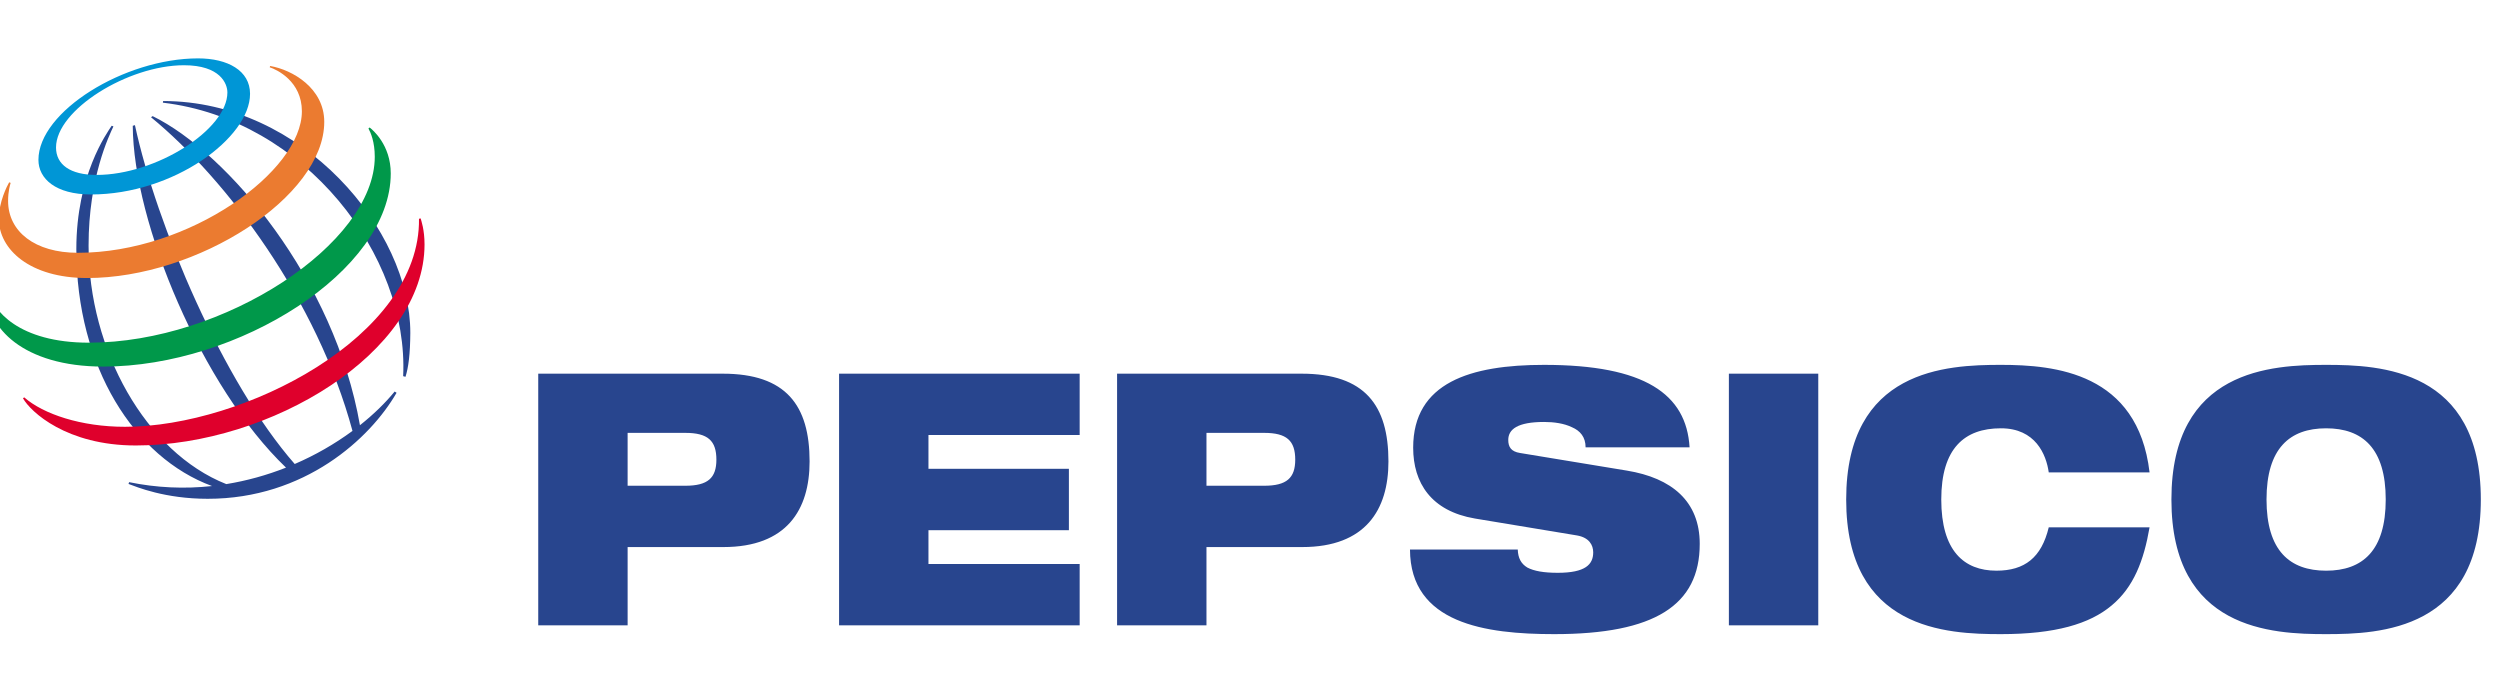 <svg width="361" height="100" viewBox="0 0 361 100" fill="none" xmlns="http://www.w3.org/2000/svg">
<g clip-path="url(#clip0_174_189)">
<path fill-rule="evenodd" clip-rule="evenodd" d="M90.628 62.507H98.96C102.211 62.507 103.447 63.629 103.447 66.376C103.447 69.022 102.21 70.142 98.96 70.142H90.628V62.507ZM77.721 90.296H90.629V78.996H104.455C113.609 78.996 116.905 73.604 116.905 66.632C116.905 58.539 113.516 53.959 104.362 53.959H77.721V90.296ZM121.162 53.959H155.903V62.813H134.07V67.699H154.349V76.556H134.07V81.441H155.903V90.296H121.162V53.959ZM174.214 62.507H182.545C185.795 62.507 187.032 63.629 187.032 66.376C187.032 69.022 185.795 70.142 182.545 70.142H174.214V62.507ZM161.306 90.296H174.214V78.996H188.038C197.194 78.996 200.491 73.604 200.491 66.632C200.491 58.539 197.102 53.959 187.946 53.959H161.306V90.296ZM212.985 74.876C206.669 73.805 204.062 69.734 204.062 64.646C204.062 55.229 212.347 52.687 222.964 52.687C237.519 52.687 243.517 56.91 243.975 64.595H228.96C228.96 63.119 228.182 62.201 226.994 61.693C225.849 61.135 224.385 60.931 222.964 60.931C219.12 60.931 217.793 61.999 217.793 63.527C217.793 64.543 218.204 65.207 219.485 65.41L234.911 67.953C241.412 69.022 245.441 72.381 245.441 78.537C245.441 87.396 238.94 91.569 224.429 91.569C214.496 91.569 203.647 90.042 203.602 79.355H219.165C219.209 80.574 219.623 81.388 220.54 81.949C221.498 82.458 222.918 82.713 224.932 82.713C228.959 82.713 230.059 81.491 230.059 79.76C230.059 78.692 229.463 77.624 227.727 77.32L212.985 74.876ZM249.65 53.959H262.558V90.296H249.65V53.959ZM310.396 76.148C309.572 80.932 308.105 84.8 304.9 87.446C301.744 90.092 296.798 91.569 288.927 91.569C281.1 91.569 266.589 90.957 266.589 72.129C266.589 53.297 281.1 52.686 288.927 52.686C296.707 52.686 308.701 53.805 310.396 68.21H295.839C295.473 65.612 293.914 61.846 288.927 61.846C283.66 61.846 280.319 64.747 280.319 72.128C280.319 79.508 283.57 82.406 288.285 82.406C292.36 82.406 294.786 80.524 295.839 76.147H310.396V76.148ZM327.285 72.129C327.285 64.747 330.628 61.847 335.893 61.847C341.156 61.847 344.499 64.748 344.499 72.129C344.499 79.509 341.156 82.408 335.893 82.408C330.628 82.407 327.285 79.508 327.285 72.129ZM313.552 72.129C313.552 90.957 328.062 91.569 335.892 91.569C343.72 91.569 358.231 90.957 358.231 72.129C358.231 53.298 343.72 52.687 335.892 52.687C328.062 52.687 313.552 53.297 313.552 72.129ZM58.216 54.32C59.049 36.886 44.015 17.254 23.519 14.827L23.554 14.589C43.76 14.589 59.25 33.295 59.25 48.052C59.23 51.124 58.988 53.027 58.555 54.409L58.216 54.32ZM56.991 56.536C55.647 58.178 53.956 59.832 51.975 61.402C48.331 40.444 32.93 22.117 22.041 16.767L21.808 16.93C32.759 25.917 45.819 43.372 50.899 62.224C48.308 64.127 45.509 65.73 42.557 67.001C32.224 55.218 22.59 32.491 19.485 18.07L19.17 18.165C19.24 32.163 29.178 55.928 41.299 67.524C38.519 68.624 35.629 69.422 32.679 69.905C21.06 65.303 12.79 50.561 12.79 35.46C12.79 25.602 15.796 19.503 16.378 18.256L16.13 18.157C15.427 19.221 11.023 25.317 11.023 35.96C11.023 53.029 19.442 66.076 30.618 70.185C26.621 70.624 22.58 70.435 18.642 69.623L18.559 69.883C19.755 70.323 23.811 72.026 29.999 72.026C43.994 72.026 53.455 63.33 57.264 56.72L56.991 56.536Z" fill="#28458E"/>
<path fill-rule="evenodd" clip-rule="evenodd" d="M28.599 8.43C17.989 8.43 5.549 16.087 5.549 23.086C5.549 25.794 8.026 28.081 13.152 28.081C25.051 28.081 36.107 19.905 36.107 13.548C36.107 10.203 32.894 8.43 28.599 8.43ZM32.835 13.351C32.835 18.709 22.544 25.26 13.943 25.26C10.142 25.26 8.089 23.764 8.089 21.296C8.089 15.861 18.496 9.421 26.564 9.421C31.825 9.421 32.835 12.098 32.835 13.351Z" fill="#0096D6"/>
<path fill-rule="evenodd" clip-rule="evenodd" d="M1.322 26.327C1.024 26.843 -0.17 29.182 -0.17 31.578C-0.17 36.022 4.32 40.147 12.578 40.147C28.466 40.147 46.822 28.453 46.822 17.597C46.822 12.724 42.209 10.075 39.006 9.527L38.946 9.717C39.942 10.033 43.592 11.729 43.592 16.07C43.592 24.719 27.385 36.504 11.242 36.504C5.061 36.504 1.168 33.454 1.168 29.01C1.168 27.604 1.46 26.678 1.538 26.41L1.322 26.327Z" fill="#EB7B30"/>
<path fill-rule="evenodd" clip-rule="evenodd" d="M53.372 18.408C53.808 18.739 56.425 20.92 56.425 25.044C56.425 39.107 34.391 52.935 14.912 52.935C3.296 52.935 -2 47.199 -1.766 42.106H-1.557C-1.102 44.751 2.67 49.484 12.837 49.484C32.34 49.484 54.117 35.176 54.117 22.64C54.117 20.489 53.533 19.149 53.203 18.553L53.372 18.408Z" fill="#00984A"/>
<path fill-rule="evenodd" clip-rule="evenodd" d="M60.737 31.537C60.828 31.837 61.303 33.183 61.303 35.291C61.303 50.934 39.005 64.327 19.611 64.327C9.63 64.327 4.418 59.478 3.317 57.509L3.495 57.378C6.257 59.793 11.697 61.629 18.045 61.629C35.173 61.629 60.73 48.598 60.502 31.594L60.737 31.537Z" fill="#DF002C"/>
</g>
<defs>
<clipPath id="clip0_174_189">
<rect width="360.231" height="100" fill="white"/>
</clipPath>
</defs>
</svg>

